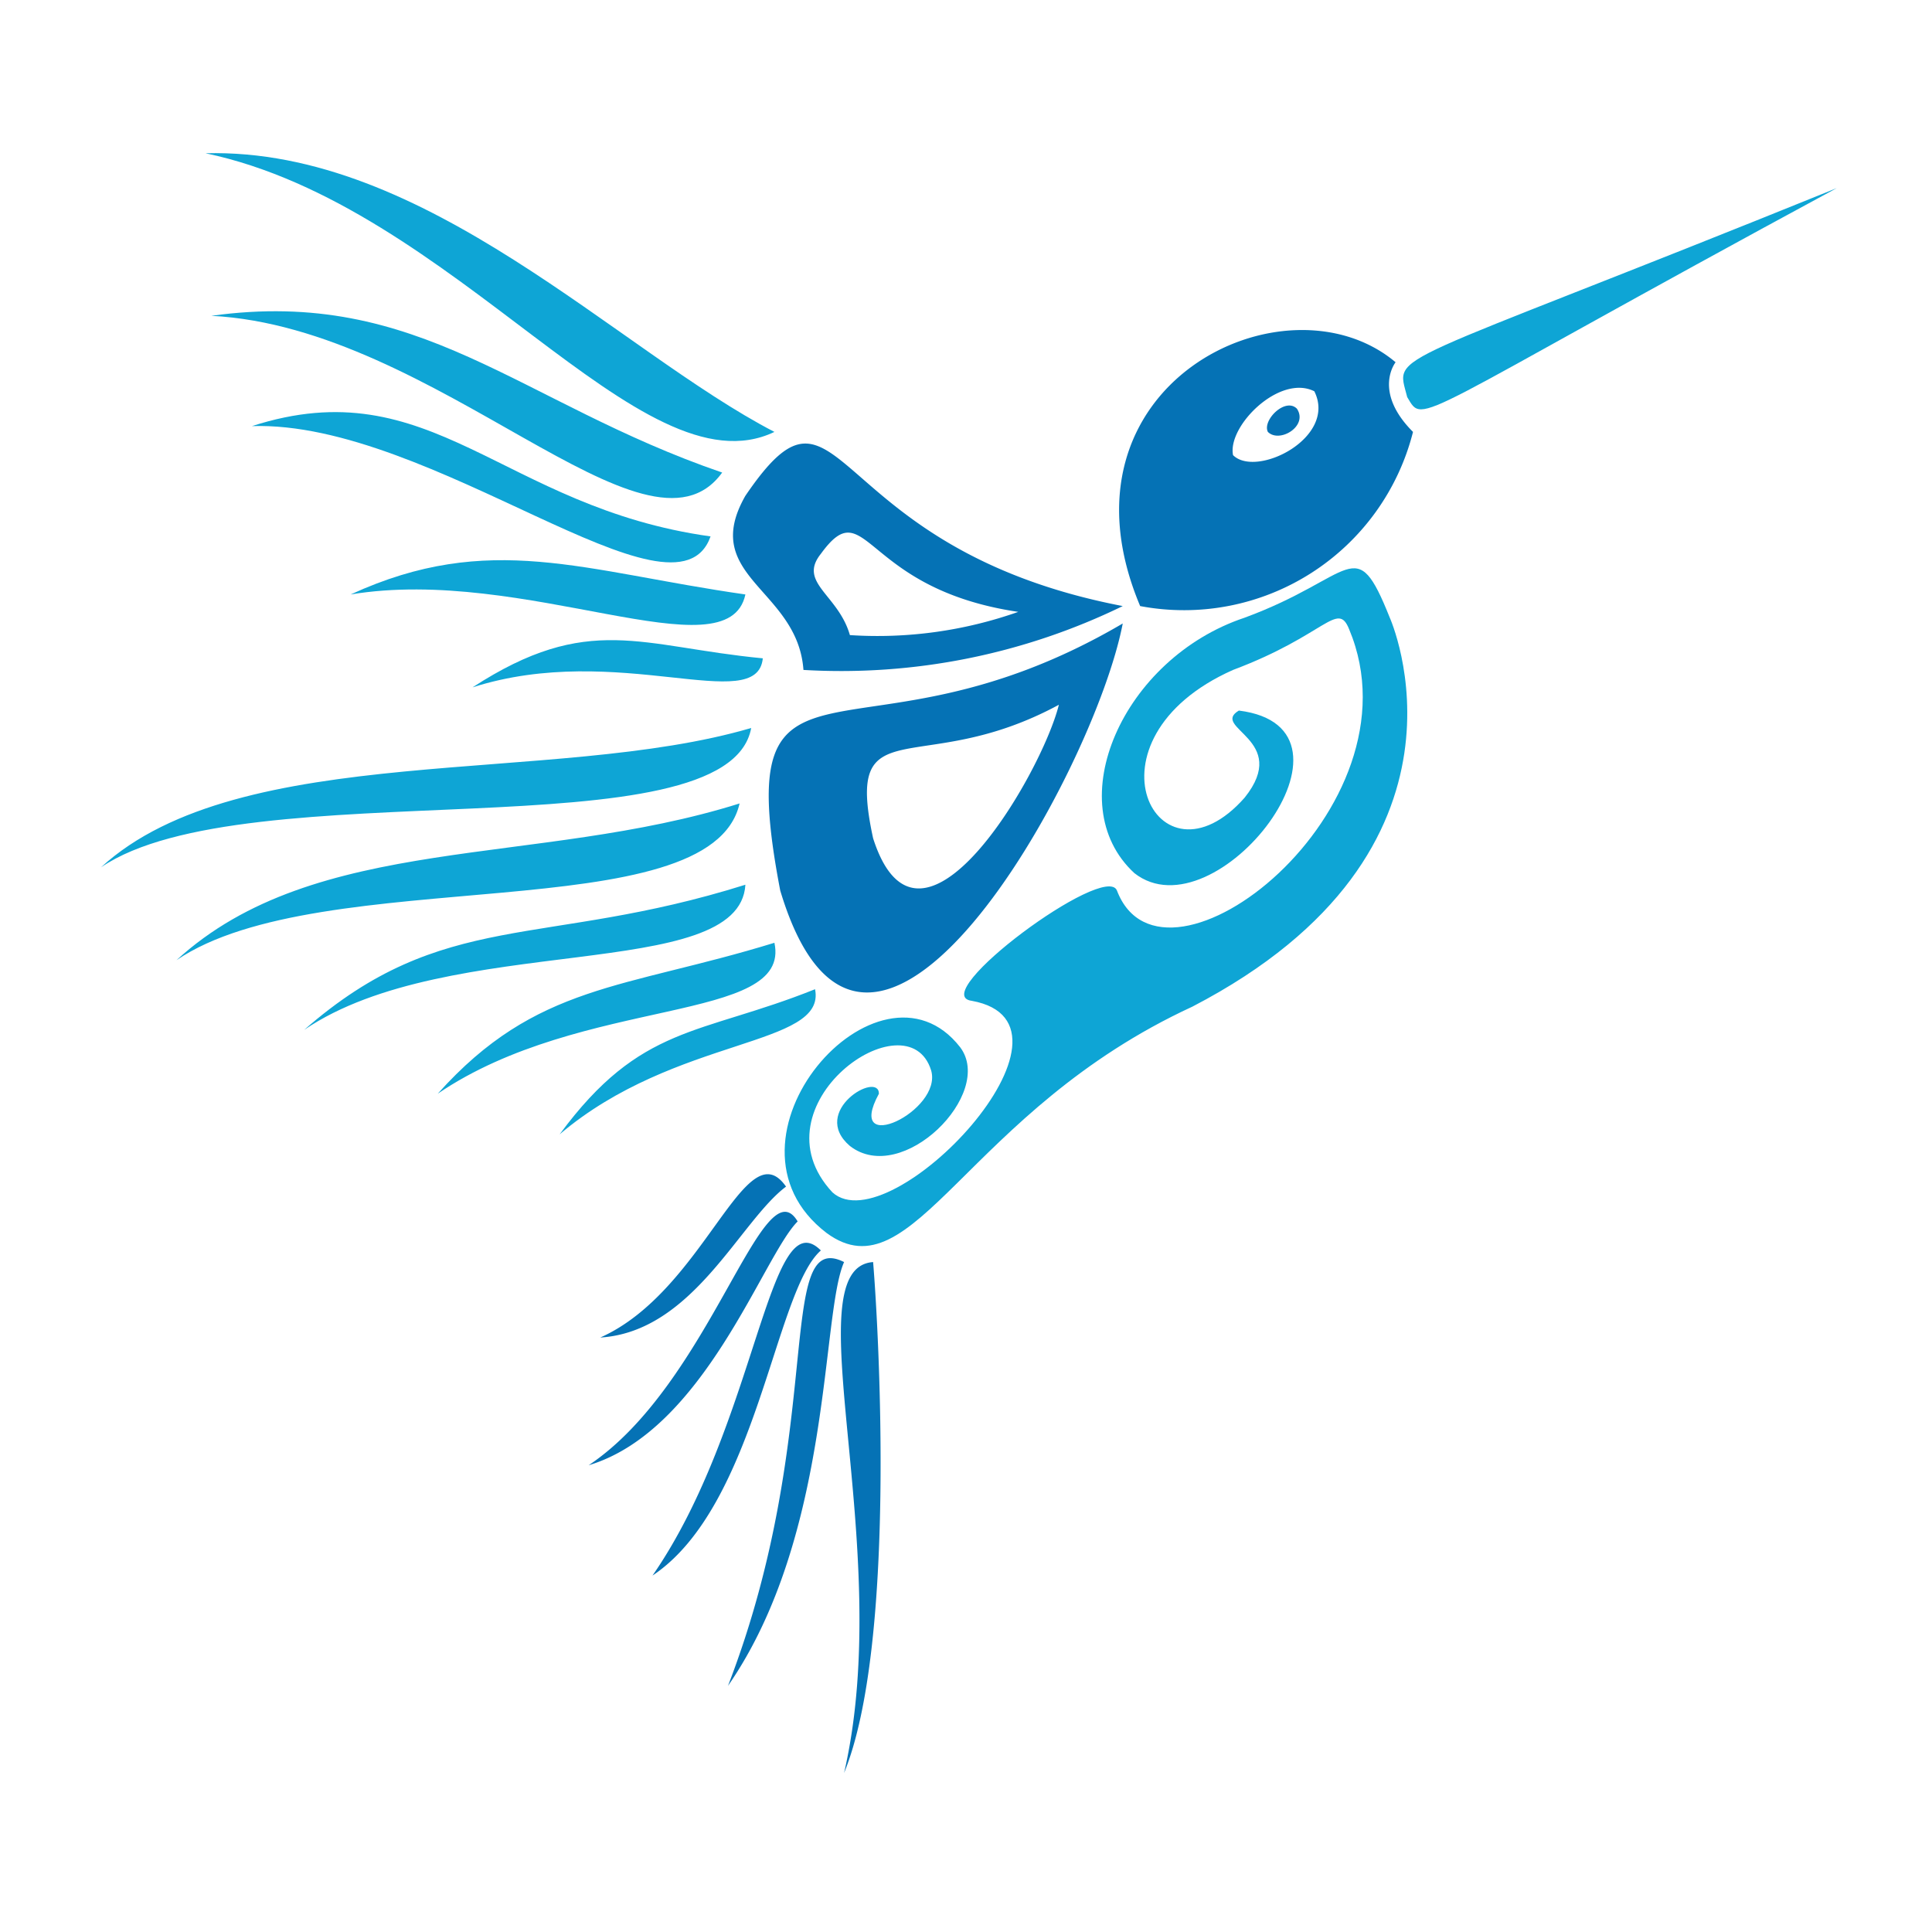 <svg xmlns="http://www.w3.org/2000/svg" width="100%" height="100%" viewBox="-0.64 -0.64 33.28 33.28"><path fill="#0ea5d5" d="M31 2.6c-7.4 4-7.1 4.1-7.4 3.6-.2-.8-.5-.4 7.4-3.6zM9 18.9c2-1.7 4.6-1.5 4.4-2.5-2 .8-3 .6-4.4 2.5zm-2.1-.7c2.5-1.7 6.1-1.2 5.8-2.6-2.6.8-4.1.7-5.8 2.6zm-2.3-1.1c2.5-1.7 7.5-.8 7.6-2.5-3.5 1.1-5.2.4-7.6 2.5zm-2.2-1.2c2.5-1.7 9.2-.5 9.7-2.7-3.5 1.1-7.3.5-9.7 2.7zm-1.3-1.6c2.5-1.7 10.8-.2 11.2-2.4-3.4 1-8.8.2-11.2 2.4zm6.4-3.1c2.5-.8 4.9.5 5-.5-2.1-.2-3-.8-5 .5zM5.4 9.6c3-.5 6.5 1.4 6.8 0-2.8-.4-4.4-1.1-6.8 0zM3.7 6.7c3.1-.1 7.3 3.6 7.9 1.9C8 8.1 6.8 5.7 3.7 6.7zM3 4.8c3.9.2 7.5 4.5 8.8 2.7C8.3 6.3 6.6 4.3 3 4.8zM2.9 2c4.3.9 7.5 5.9 9.8 4.8C10 5.4 6.7 1.9 2.9 2zm10.8 17.9c-1.4-1.5 1.3-3.4 1.7-2.1.2.7-1.5 1.5-.9.4 0-.4-1.2.3-.5.9.9.7 2.5-.9 1.9-1.7-1.4-1.8-4.4 1.6-2.3 3.2 1.5 1.1 2.4-2.1 6.3-3.9 5.2-2.7 3.4-6.7 3.4-6.7-.6-1.5-.6-.7-2.5 0-2.1.7-3.2 3.2-1.9 4.4 1.4 1.1 4.2-2.5 1.8-2.8-.5.3.9.5.1 1.5-1.5 1.7-2.9-1-.2-2.2 1.6-.6 1.8-1.2 2-.7 1.3 3.1-3.2 6.6-4 4.5-.2-.5-3.3 1.8-2.5 1.9 2.2.4-1.4 4.2-2.4 3.3z"/><path fill="#0572b5" d="M23.4 5.6C21.5 4 17.4 6 19 9.8a4.068 4.068 0 004.7-3c-.7-.7-.3-1.2-.3-1.2zm-2.8 1.6c-.1-.5.8-1.4 1.4-1.1.4.8-1 1.5-1.4 1.1zm1.1-.8c.2.3-.3.6-.5.4-.1-.2.3-.6.5-.4zm-8.8 13.4c-.8.6-1.6 2.5-3.2 2.6 1.8-.8 2.5-3.6 3.2-2.6zm.2.6c-.6.6-1.6 3.6-3.6 4.2 2.1-1.4 3-5.2 3.6-4.2zm.4.5c-.8.7-1.1 4.4-2.9 5.6 1.8-2.6 2-6.5 2.9-5.6zm.4.2c-.4.9-.2 4.7-2 7.3 1.7-4.4.8-7.9 2-7.3zm.5 0c.1 1.2.4 6.6-.5 8.8.9-3.9-.9-8.7.5-8.8zm-1.6-6.4c1.5 5 5.4-2 5.9-4.6-4.6 2.7-6.8-.1-5.9 4.6zm1.6-.9c-.5-2.3.8-1 3.2-2.3-.3 1.2-2.4 4.8-3.2 2.3zm-2.2-5.9c-.8 1.4.9 1.6 1 3a11.076 11.076 0 005.5-1.1c-5.2-1-4.8-4.4-6.5-1.9zm1.8 2.4c-.2-.7-.9-.9-.5-1.4.8-1.1.7.6 3.4 1a7.282 7.282 0 01-2.9.4z"/></svg>